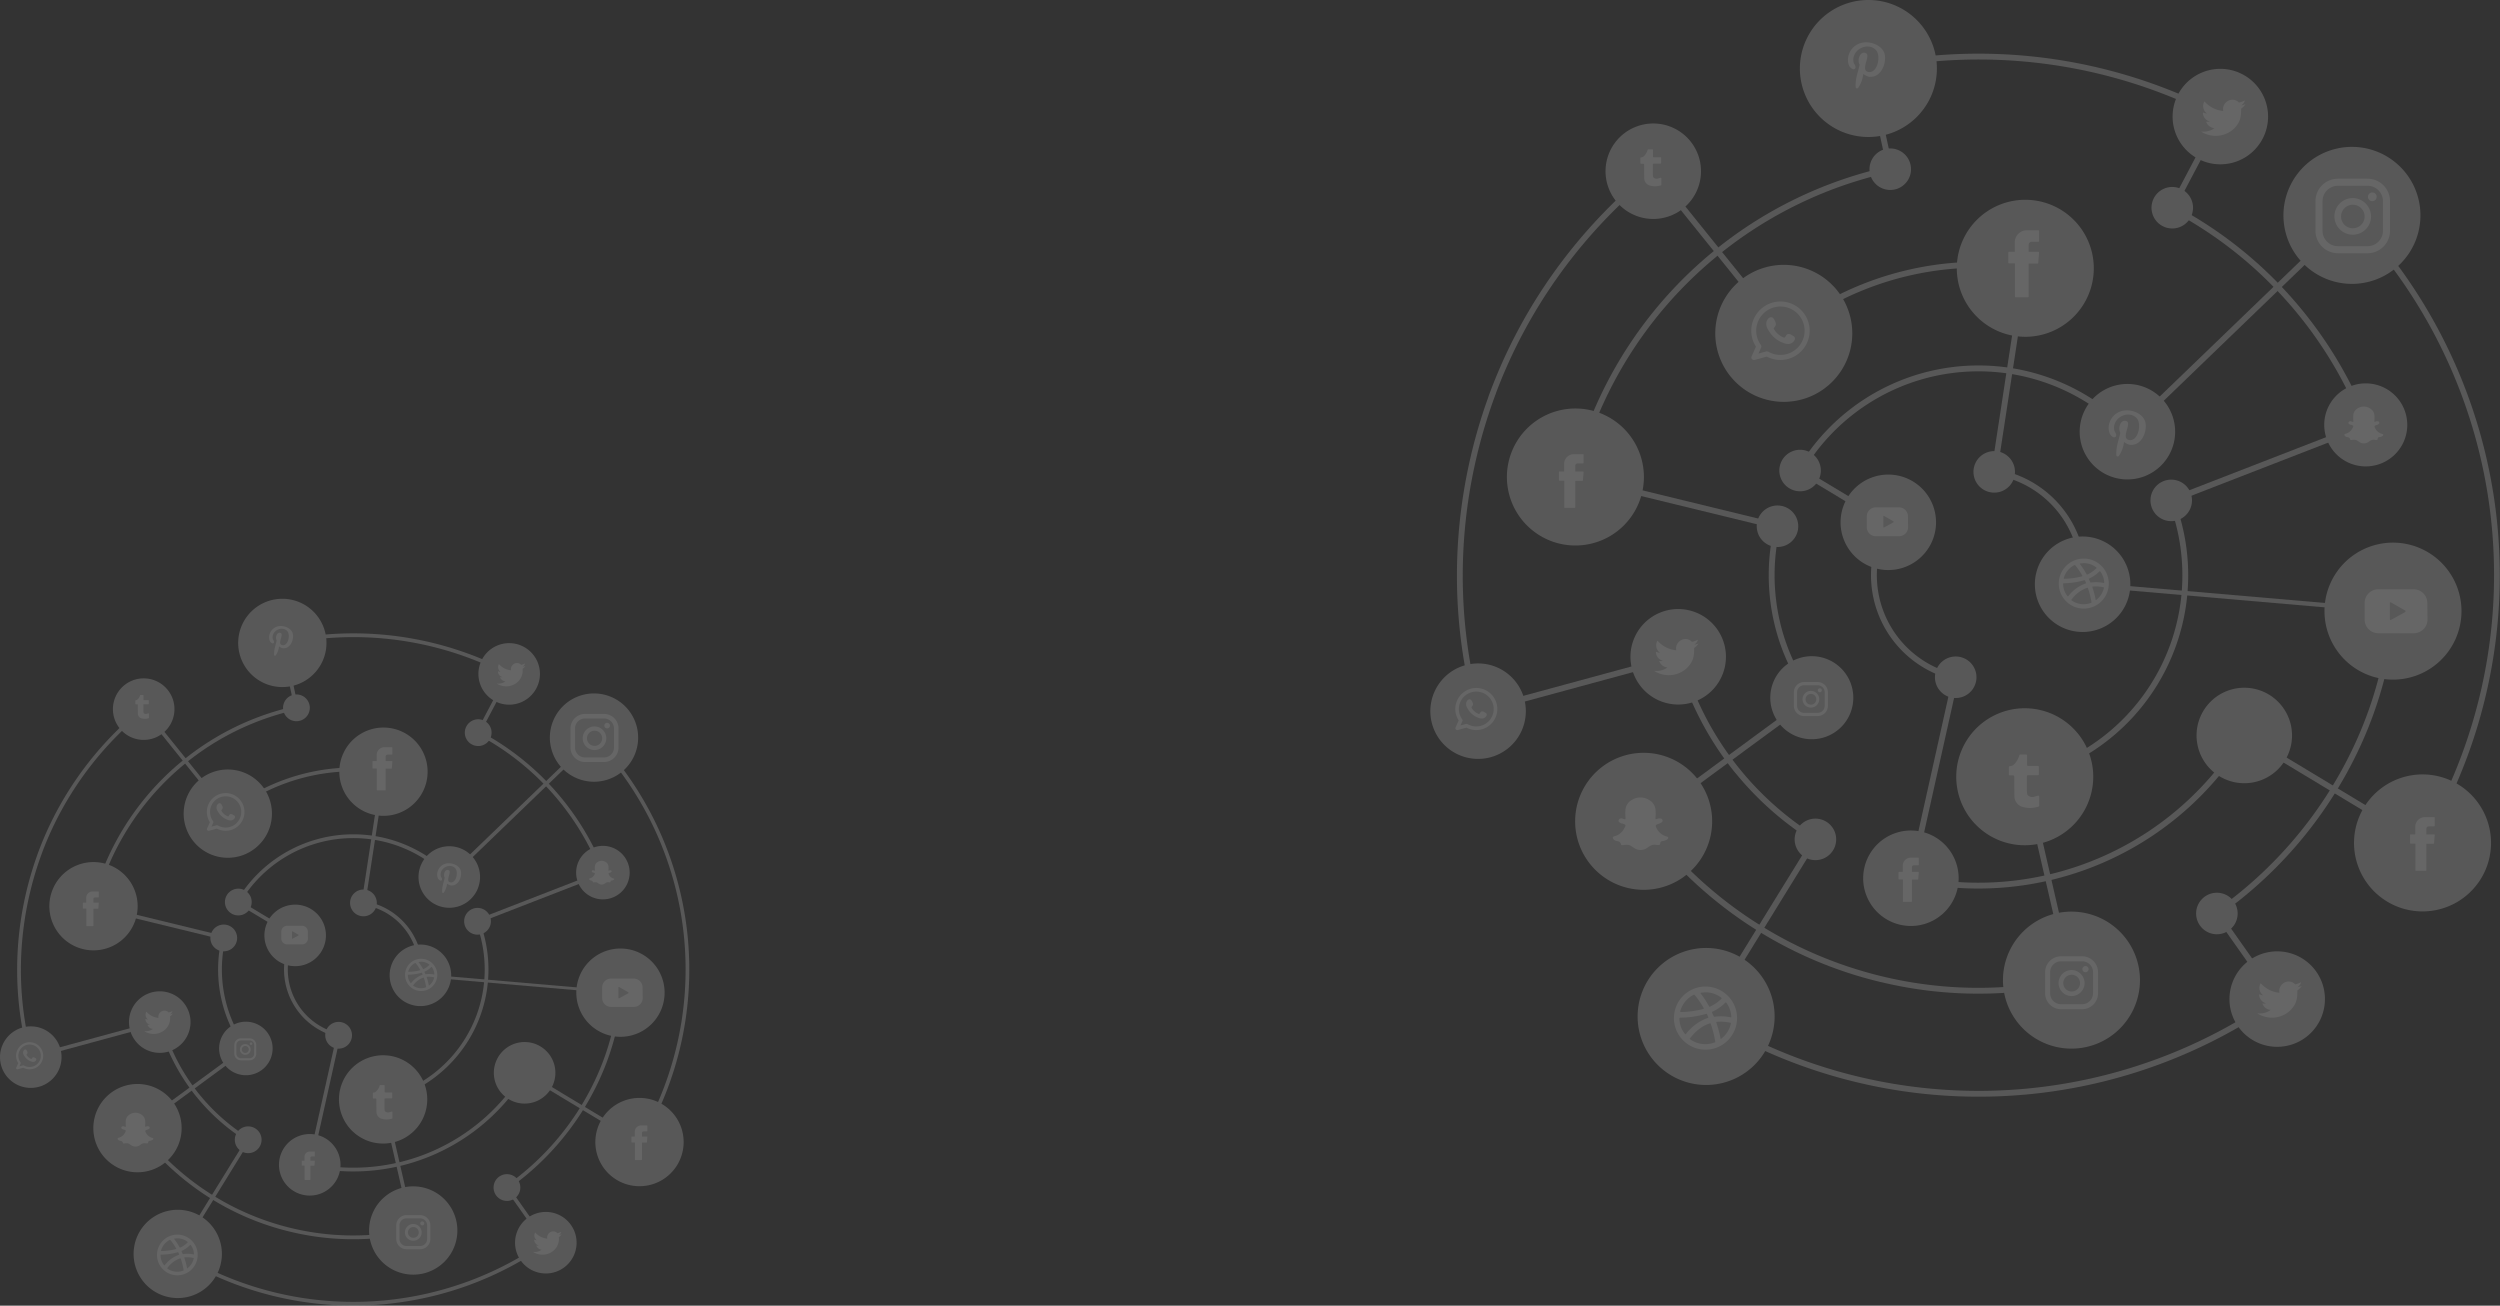 <svg xmlns="http://www.w3.org/2000/svg" width="978.12" height="510.834" viewBox="0 0 978.12 510.834"><rect x="0" y="0" width="978.12" height="510.834" fill="#333333" stroke="none"/><defs><style>.a{opacity:0.25;}.b,.c{fill:#c7c7c7;}.b,.e{fill-rule:evenodd;}.d,.e{fill:#fff;}</style></defs><g transform="translate(-207.495 -91.9)"><g class="a" transform="translate(779.383 -1329.734)"><g transform="translate(-571.887 1655.9)"><path class="b" d="M300.507,399.581l9.151-59.939,1.461.22L301.968,399.8Z" transform="translate(-159.042 -280.699)"/><rect class="c" width="1.108" height="77.455" transform="matrix(0.086, -0.996, 0.996, 0.086, 164.434, 147.881)"/><rect class="c" width="1.474" height="27.376" transform="translate(197.179 229.989) rotate(-35.179)"/><rect class="c" width="52.293" height="1.477" transform="translate(11.847 178.624) rotate(-15.201)"/><rect class="c" width="52.48" height="1.472" transform="translate(68.918 255.942) rotate(-58.32)"/><rect class="c" width="1.474" height="52.488" transform="matrix(0.779, -0.627, 0.627, 0.779, 55.643, 43.641)"/><path class="b" d="M287.168,397.285,265.059,384l.756-1.264,22.11,13.289Z" transform="translate(-172.197 -264.707)"/><rect class="c" width="74.439" height="1.474" transform="matrix(0.72, -0.694, 0.694, 0.72, 179.59, 104.172)"/><path class="b" d="M283.813,480.273,297,421.095l1.437.317L285.249,480.59Z" transform="translate(-165.237 -250.47)"/><rect class="c" width="1.476" height="43.779" transform="matrix(0.516, -0.856, 0.856, 0.516, 212.329, 190.593)"/><path class="b" d="M222.012,414.975a105.022,105.022,0,0,1,3.137-14.176,106.3,106.3,0,0,1,5.076-13.671,105.37,105.37,0,0,1,76.9-60.34l.265,1.448a104.206,104.206,0,0,0-80.822,72.981,103.372,103.372,0,0,0-3.09,13.973Z" transform="translate(-188.173 -285.469)"/><path class="b" d="M283.093,335.8l-5.723-26.345,1.443-.311,5.722,26.345Z" transform="translate(-167.628 -292.019)"/><path class="b" d="M224.231,383.862l50.962,12.416-.346,1.431-50.962-12.416Z" transform="translate(-187.477 -264.288)"/><path class="b" d="M236.4,455.56l42.2-31.019.871,1.189-42.2,31.02Z" transform="translate(-182.835 -249.191)"/><rect class="c" width="1.474" height="51.645" transform="translate(149.174 196.044) rotate(-12.937)"/><path class="b" d="M333.4,393.24l48.143-18.686.532,1.374-48.145,18.686Z" transform="translate(-146.834 -267.742)"/><path class="b" d="M274.794,310.505a130.971,130.971,0,0,1,86.089,7.688q2.408,1.088,4.722,2.243t4.622,2.421l-.709,1.293q-2.238-1.228-4.57-2.393t-4.671-2.22a129.412,129.412,0,0,0-85.125-7.6Z" transform="translate(-168.584 -292.989)"/><path class="b" d="M266.452,386.592A52.9,52.9,0,0,1,350.62,383l-1.137.941a51.436,51.436,0,0,0-81.819,3.485Z" transform="translate(-171.68 -271.709)"/><path class="b" d="M367.933,336.354a131.676,131.676,0,0,1,24.191,145.514,130.656,130.656,0,0,1-8.723,16.005l-1.242-.791a128.96,128.96,0,0,0,8.626-15.825,130.747,130.747,0,0,0,6.381-16.948,129.965,129.965,0,0,0-30.3-126.938Z" transform="translate(-134.414 -281.919)"/><path class="b" d="M387.249,348.047a17.272,17.272,0,1,0-22.848,8.639A17.272,17.272,0,0,0,387.249,348.047Z" transform="translate(-139.104 -286.627)"/><path class="b" d="M339.766,384.26a12.038,12.038,0,1,0-15.923,6.022A12.039,12.039,0,0,0,339.766,384.26Z" transform="translate(-153.012 -270.446)"/><rect class="c" width="26.958" height="1.475" transform="translate(185.987 52.902) rotate(-62.193)"/><path class="b" d="M356.857,326.306a12.038,12.038,0,1,0-15.923,6.021A12.038,12.038,0,0,0,356.857,326.306Z" transform="translate(-146.67 -291.954)"/><path class="b" d="M339.973,338.428a5.234,5.234,0,1,0-6.924,2.617A5.234,5.234,0,0,0,339.973,338.428Z" transform="translate(-148.109 -283.891)"/><path class="b" d="M298.314,321.033a17.271,17.271,0,1,0-22.847,8.639A17.271,17.271,0,0,0,298.314,321.033Z" transform="translate(-172.109 -296.653)"/><path class="b" d="M288.107,331.343a5.234,5.234,0,1,0-6.924,2.618A5.235,5.235,0,0,0,288.107,331.343Z" transform="translate(-167.357 -286.521)"/><path class="b" d="M267.367,397.01a5.234,5.234,0,1,0-6.923,2.617A5.236,5.236,0,0,0,267.367,397.01Z" transform="translate(-175.054 -262.15)"/><path class="b" d="M244.432,396.164a17.272,17.272,0,1,0-22.847,8.639A17.273,17.273,0,0,0,244.432,396.164Z" transform="translate(-192.107 -268.77)"/><path class="b" d="M279.865,432.115a10.469,10.469,0,1,0-13.847,5.236A10.466,10.466,0,0,0,279.865,432.115Z" transform="translate(-174.129 -251.864)"/><path class="b" d="M256.982,459.489a17.272,17.272,0,1,0-22.847,8.638A17.271,17.271,0,0,0,256.982,459.489Z" transform="translate(-187.448 -245.269)"/><path class="b" d="M335.664,488.7a17.272,17.272,0,1,0-22.848,8.638A17.271,17.271,0,0,0,335.664,488.7Z" transform="translate(-158.248 -234.429)"/><path class="b" d="M400.231,463.462a17.272,17.272,0,1,0-22.848,8.639A17.273,17.273,0,0,0,400.231,463.462Z" transform="translate(-134.286 -243.794)"/><path class="b" d="M381.745,381.939a10.469,10.469,0,1,0-13.848,5.235A10.47,10.47,0,0,0,381.745,381.939Z" transform="translate(-136.32 -270.486)"/><path class="b" d="M271.523,386.763a5.235,5.235,0,1,0-6.924,2.617A5.237,5.237,0,0,0,271.523,386.763Z" transform="translate(-173.512 -265.953)"/><path class="b" d="M388.144,406.227a101.737,101.737,0,0,1-9.366,38.236,106.776,106.776,0,0,1-38,44.136l-.813-1.227a105.326,105.326,0,0,0,37.48-43.526,100.15,100.15,0,0,0,9.232-37.682Z" transform="translate(-144.4 -256.011)"/><path class="b" d="M394.8,420.832a17.272,17.272,0,1,0-22.848,8.639A17.272,17.272,0,0,0,394.8,420.832Z" transform="translate(-136.303 -259.615)"/><path class="b" d="M348.177,468.23a5.234,5.234,0,1,0-6.924,2.617A5.235,5.235,0,0,0,348.177,468.23Z" transform="translate(-145.064 -235.719)"/><path class="b" d="M299.364,433.953q-1.288-.3-2.554-.728t-2.48-.976a27.1,27.1,0,0,1-13.552-35.841,27.408,27.408,0,0,1,2.294-4.1,26.874,26.874,0,0,1,2.955-3.629l1.056,1.027a25.335,25.335,0,0,0-2.793,3.428,25.879,25.879,0,0,0-2.166,3.879,25.619,25.619,0,0,0,12.815,33.89q1.162.527,2.346.926,1.2.405,2.41.687Z" transform="translate(-167.256 -262.5)"/><path class="b" d="M301.773,383a26.733,26.733,0,0,1,3.181.787,27.666,27.666,0,0,1,3.078,1.171A27.111,27.111,0,0,1,323.968,410.7q-.047,1.209-.2,2.426t-.421,2.4l-1.436-.318c.167-.753.3-1.51.4-2.265s.163-1.527.191-2.291a25.613,25.613,0,0,0-15.07-24.337,25.761,25.761,0,0,0-5.916-1.856Z" transform="translate(-158.67 -264.606)"/><path class="b" d="M373.615,429.239a79.044,79.044,0,0,1-90.01,39.979l.369-1.425a77.563,77.563,0,0,0,88.33-39.235Z" transform="translate(-165.314 -247.7)"/><path class="b" d="M267.139,357.224A79.469,79.469,0,0,1,294.6,346.263a78.632,78.632,0,0,1,29.458-.128l-.265,1.448a77.671,77.671,0,0,0-55.868,10.881Z" transform="translate(-171.425 -278.782)"/><path class="b" d="M394.148,480.916a131.445,131.445,0,0,1-131.419,12.2q-4.683-2.164-9.133-4.656-4.5-2.519-8.715-5.325l.814-1.229q4.183,2.785,8.616,5.266,4.381,2.452,9.036,4.606a129.947,129.947,0,0,0,129.947-12.063Z" transform="translate(-179.685 -228.715)"/><path class="b" d="M252.564,336.354a12.037,12.037,0,1,0-15.923,6.022A12.036,12.036,0,0,0,252.564,336.354Z" transform="translate(-185.374 -288.224)"/><path class="b" d="M257.15,425.658a12.038,12.038,0,1,0-15.924,6.021A12.039,12.039,0,0,0,257.15,425.658Z" transform="translate(-183.673 -255.082)"/><path class="b" d="M343.526,386.378A52.867,52.867,0,0,1,305.665,460.3l-.282-1.449a51.383,51.383,0,0,0,36.806-71.859Z" transform="translate(-157.232 -263.354)"/><path class="b" d="M300.143,424.78a5.234,5.234,0,1,0-6.924,2.619A5.234,5.234,0,0,0,300.143,424.78Z" transform="translate(-162.89 -251.844)"/><path class="b" d="M295.789,400.924a12.037,12.037,0,1,0-15.923,6.021A12.037,12.037,0,0,0,295.789,400.924Z" transform="translate(-169.333 -264.262)"/><path class="b" d="M282.754,369.745a17.27,17.27,0,1,0-22.846,8.638A17.269,17.269,0,0,0,282.754,369.745Z" transform="translate(-177.883 -278.574)"/><path class="b" d="M327.173,357.778a17.271,17.271,0,1,0-22.847,8.639A17.27,17.27,0,0,0,327.173,357.778Z" transform="translate(-161.399 -283.016)"/><path class="b" d="M268.471,495.381a17.271,17.271,0,1,0-22.847,8.639A17.272,17.272,0,0,0,268.471,495.381Z" transform="translate(-183.184 -231.949)"/><path class="b" d="M299.949,466.384a12.038,12.038,0,1,0-15.924,6.021A12.04,12.04,0,0,0,299.949,466.384Z" transform="translate(-167.789 -239.968)"/><path class="b" d="M361.262,440.13a12.038,12.038,0,1,0-15.923,6.022A12.036,12.036,0,0,0,361.262,440.13Z" transform="translate(-145.035 -249.711)"/><path class="b" d="M327.072,451.293a17.272,17.272,0,1,0-22.847,8.639A17.273,17.273,0,0,0,327.072,451.293Z" transform="translate(-161.437 -248.31)"/><path class="b" d="M331.526,412.314a12.038,12.038,0,1,0-15.924,6.022A12.037,12.037,0,0,0,331.526,412.314Z" transform="translate(-156.07 -260.034)"/><path class="b" d="M307.227,387.007a5.234,5.234,0,1,0-6.924,2.619A5.231,5.231,0,0,0,307.227,387.007Z" transform="translate(-160.261 -265.862)"/><path class="b" d="M339.781,392.253a5.234,5.234,0,1,0-6.924,2.619A5.235,5.235,0,0,0,339.781,392.253Z" transform="translate(-148.179 -263.916)"/><path class="b" d="M367.314,488.612a12.038,12.038,0,1,0-15.924,6.019A12.039,12.039,0,0,0,367.314,488.612Z" transform="translate(-142.789 -231.719)"/><path class="b" d="M220.345,435.659a12.038,12.038,0,1,0-15.924,6.021A12.04,12.04,0,0,0,220.345,435.659Z" transform="translate(-197.332 -251.371)"/><path class="b" d="M274.343,454.6a5.235,5.235,0,1,0-6.924,2.619A5.235,5.235,0,0,0,274.343,454.6Z" transform="translate(-172.465 -240.778)"/><path class="b" d="M205.289,459.132a130.513,130.513,0,0,1-3.064-27.8,131.856,131.856,0,0,1,2.923-27.913q1.039-4.87,2.428-9.607,1.154-3.947,2.531-7.754l-.016-.007a130.651,130.651,0,0,1,12.277-25.127,132.084,132.084,0,0,1,17.4-22.024q3.507-3.585,7.187-6.82,3.725-3.28,7.649-6.241l.89,1.178q-3.865,2.918-7.564,6.171-3.665,3.227-7.113,6.746a130.428,130.428,0,0,0-17.206,21.776,128.967,128.967,0,0,0-11.55,23.249l.015.006q-1.709,4.549-3.09,9.258-1.362,4.65-2.4,9.5a130.533,130.533,0,0,0-2.894,27.608,128.987,128.987,0,0,0,3.032,27.481Z" transform="translate(-195.516 -285.821)"/><path class="b" d="M268.515,434.669a52.57,52.57,0,0,1-7.915-19.022,53.161,53.161,0,0,1-.034-20.682l1.449.282a51.707,51.707,0,0,0,.033,20.112,51.144,51.144,0,0,0,7.691,18.49Z" transform="translate(-174.235 -260.167)"/><path class="b" d="M334.847,334.706a104.732,104.732,0,0,1,27.5,21.336A105.89,105.89,0,0,1,381.432,385.3l-1.352.59A103.793,103.793,0,0,0,334.148,336Z" transform="translate(-146.557 -282.53)"/><path class="b" d="M275.219,462.983a79,79,0,0,1-12.891-10.667q-2.505-2.565-4.769-5.345l-.014.012a79.26,79.26,0,0,1-15.11-29.678l1.426-.376a78.023,78.023,0,0,0,5.875,15.361q1.588,3.116,3.454,6.089l0,0a77.857,77.857,0,0,0,22.837,23.376Z" transform="translate(-180.593 -252.015)"/><path class="b" d="M297.082,489.256a104.993,104.993,0,0,1-48.491-26.616,106.492,106.492,0,0,1-7.566-8.091,105.223,105.223,0,0,1-6.653-8.792l1.216-.825a103.785,103.785,0,0,0,6.562,8.671,104.319,104.319,0,0,0,71.689,36.82,103.372,103.372,0,0,0,27.442-1.544l.277,1.449a104.823,104.823,0,0,1-44.475-1.078Z" transform="translate(-183.585 -241.623)"/></g><path class="d" d="M341.637,587.966a1.1,1.1,0,1,0,1.1,1.1,1.1,1.1,0,0,0-1.1-1.1Zm-4.937,1.418a4.621,4.621,0,1,0,4.621,4.621,4.674,4.674,0,0,0-4.569-4.621Zm0,7.615a2.968,2.968,0,1,1,.052,0Zm9.4-6.827a5.672,5.672,0,0,0-5.672-5.672h-7.457a5.672,5.672,0,0,0-5.672,5.672v7.457a5.672,5.672,0,0,0,5.672,5.672h7.457a5.672,5.672,0,0,0,5.672-5.672Zm-1.786,7.457a3.886,3.886,0,0,1-3.886,3.886h-7.457a3.886,3.886,0,0,1-3.886-3.886v-7.457a3.886,3.886,0,0,1,3.886-3.886h7.457a3.886,3.886,0,0,1,3.886,3.886Z" transform="translate(-675.985 1116.462)"/><path class="d" d="M333.85,586.083a.5.5,0,1,0,.5.5A.5.5,0,0,0,333.85,586.083Zm-2.255.648a2.111,2.111,0,1,0,2.111,2.111,2.135,2.135,0,0,0-2.087-2.111Zm0,3.479a1.356,1.356,0,1,1,.024,0Zm4.294-3.119A2.591,2.591,0,0,0,333.3,584.5h-3.407a2.591,2.591,0,0,0-2.591,2.591V590.5a2.591,2.591,0,0,0,2.591,2.591H333.3a2.591,2.591,0,0,0,2.591-2.591Zm-.816,3.407a1.775,1.775,0,0,1-1.775,1.775h-3.407a1.775,1.775,0,0,1-1.775-1.775v-3.407a1.775,1.775,0,0,1,1.775-1.775H333.3a1.775,1.775,0,0,1,1.775,1.775Z" transform="translate(-807.519 1243.385)"/><path class="d" d="M337.485,586.962a.783.783,0,1,0,.783.784.784.784,0,0,0-.783-.784Zm-3.507,1.007a3.283,3.283,0,1,0,3.283,3.283,3.32,3.32,0,0,0-3.246-3.283Zm0,5.41a2.108,2.108,0,1,1,.037,0Zm6.678-4.85a4.029,4.029,0,0,0-4.029-4.029h-5.3a4.029,4.029,0,0,0-4.029,4.029v5.3a4.029,4.029,0,0,0,4.029,4.029h5.3a4.029,4.029,0,0,0,4.029-4.029Zm-1.268,5.3a2.761,2.761,0,0,1-2.761,2.761h-5.3a2.761,2.761,0,0,1-2.761-2.761v-5.3a2.761,2.761,0,0,1,2.761-2.761h5.3a2.761,2.761,0,0,1,2.761,2.761Z" transform="translate(-744.161 1312.544)"/><path class="d" d="M630.18,595.766a3.722,3.722,0,0,1-1.613-.753,7.734,7.734,0,0,1-1.291,3.513.359.359,0,0,1-.645-.215c-.108-2.151.645-3.836,1-5.628-.681-1.147.072-3.513,1.542-2.94s-1.542,4.338.681,4.768,3.3-4.051,1.864-5.557c-2.115-2.115-6.13-.036-5.628,3.011.108.574.574.86.5,1.434a.5.5,0,0,1-.717.394c-.932-.43-1.219-1.4-1.183-2.581a4.493,4.493,0,0,1,4.087-4.158c2.008-.215,4.911.932,5.234,3.3s-1.147,5.592-3.836,5.377Z" transform="translate(-1025.534 1172.344)"/><path class="d" d="M630.18,595.766a3.722,3.722,0,0,1-1.613-.753,7.734,7.734,0,0,1-1.291,3.513.359.359,0,0,1-.645-.215c-.108-2.151.645-3.836,1-5.628-.681-1.147.072-3.513,1.542-2.94s-1.542,4.338.681,4.768,3.3-4.051,1.864-5.557c-2.115-2.115-6.13-.036-5.628,3.011.108.574.574.86.5,1.434a.5.5,0,0,1-.717.394c-.932-.43-1.219-1.4-1.183-2.581a4.493,4.493,0,0,1,4.087-4.158c2.008-.215,4.911.932,5.234,3.3s-1.147,5.592-3.836,5.377Z" transform="translate(-1091.276 1079.531)"/><path class="d" d="M177.017,595.663a3.463,3.463,0,0,0-3.463-3.463h-8.891a3.463,3.463,0,0,0-3.463,3.463v4.165a3.463,3.463,0,0,0,3.463,3.463H173.6a3.463,3.463,0,0,0,3.463-3.463Zm-5.615,2.293-3.556,1.965c-.14.094-.281-.047-.281-.187V595.71c0-.187.14-.281.281-.187l3.6,2.059a.234.234,0,0,1-.047.374Z" transform="translate(-497.492 1212.294)"/><path class="d" d="M171.586,594.474a2.274,2.274,0,0,0-2.274-2.274h-5.839a2.274,2.274,0,0,0-2.274,2.274v2.735a2.274,2.274,0,0,0,2.274,2.274h5.869a2.274,2.274,0,0,0,2.274-2.274ZM167.9,595.98l-2.335,1.291c-.092.062-.184-.031-.184-.123V594.5c0-.123.092-.184.184-.123l2.366,1.352a.154.154,0,0,1-.031.246Z" transform="translate(-623.03 1191.639)"/><path class="e" d="M284.947,591.813v6.575a.158.158,0,0,0,.158.158h2.456a.158.158,0,0,0,.158-.158v-6.654H289.5a.158.158,0,0,0,.158-.158l.158-2.02a.158.158,0,0,0-.158-.2h-1.941v-1.426a.594.594,0,0,1,.594-.594h1.347a.158.158,0,0,0,.158-.158v-2.02a.158.158,0,0,0-.158-.158h-2.3a2.456,2.456,0,0,0-2.456,2.456v1.9h-1.149a.158.158,0,0,0-.158.158v2.02a.158.158,0,0,0,.158.158h1.188Z" transform="translate(-608.429 1276.951)"/><path class="e" d="M284.947,591.813v6.575a.158.158,0,0,0,.158.158h2.456a.158.158,0,0,0,.158-.158v-6.654H289.5a.158.158,0,0,0,.158-.158l.158-2.02a.158.158,0,0,0-.158-.2h-1.941v-1.426a.594.594,0,0,1,.594-.594h1.347a.158.158,0,0,0,.158-.158v-2.02a.158.158,0,0,0-.158-.158h-2.3a2.456,2.456,0,0,0-2.456,2.456v1.9h-1.149a.158.158,0,0,0-.158.158v2.02a.158.158,0,0,0,.158.158h1.188Z" transform="translate(-823.057 1185.428)"/><path class="e" d="M285.281,593.5v8.206a.2.2,0,0,0,.2.2h3.065a.2.2,0,0,0,.2-.2v-8.3h2.224a.2.2,0,0,0,.2-.2l.2-2.521a.2.2,0,0,0-.2-.247h-2.422v-1.78a.741.741,0,0,1,.742-.741h1.681a.2.2,0,0,0,.2-.2V585.2a.2.2,0,0,0-.2-.2H288.3a3.065,3.065,0,0,0-3.065,3.065v2.373H283.8a.2.2,0,0,0-.2.2v2.521a.2.2,0,0,0,.2.2h1.483Z" transform="translate(-709.747 1128.963)"/><path class="e" d="M284.708,590.605v5.409a.13.13,0,0,0,.13.13h2.02a.13.13,0,0,0,.13-.13V590.54h1.466a.13.13,0,0,0,.13-.13l.13-1.662a.13.13,0,0,0-.13-.163h-1.6v-1.173a.489.489,0,0,1,.489-.489h1.108a.13.13,0,0,0,.13-.13V585.13a.13.13,0,0,0-.13-.13H286.7a2.02,2.02,0,0,0-2.02,2.02v1.564h-.945a.13.13,0,0,0-.13.13v1.662a.13.13,0,0,0,.13.13h.978Z" transform="translate(-737.428 1287.175)"/><g transform="translate(-363.303 1903.404)"><path class="d" d="M233.446,589.392a4.564,4.564,0,0,1-1.134.334c.167-.033.434-.367.567-.5a2.068,2.068,0,0,0,.367-.667c0-.033.033-.033,0-.067h-.067a5.737,5.737,0,0,1-1.334.5h-.1l-.133-.133a2.367,2.367,0,0,0-.634-.4,2.268,2.268,0,0,0-1-.167,2.368,2.368,0,0,0-.934.267,2.435,2.435,0,0,0-.767.634,2.335,2.335,0,0,0-.467.9,2.468,2.468,0,0,0-.033.967c0,.067,0,.067-.033.067a7.161,7.161,0,0,1-4.6-2.335c-.067-.067-.067-.067-.133,0a2.328,2.328,0,0,0,.4,2.735l.267.234a2.335,2.335,0,0,1-.9-.233c-.067-.033-.067,0-.1.033a1.4,1.4,0,0,0,0,.267,2.368,2.368,0,0,0,1.468,1.868l.3.1a2.636,2.636,0,0,1-.867.033c-.067,0-.1.033-.067.067a2.412,2.412,0,0,0,1.835,1.534h.233a3.159,3.159,0,0,1-1.234.667,4.47,4.47,0,0,1-1.9.233h-.167c-.033.033,0,.033.033.067l.4.233a6.269,6.269,0,0,0,1.267.5,6.707,6.707,0,0,0,6.538-1.534,6.015,6.015,0,0,0,1.8-5c0-.067.1-.1.133-.133a4.4,4.4,0,0,0,.9-.934.267.267,0,0,0,.067-.167h-.033Z" transform="translate(-222.259 -588.288)"/><path class="e" d="M232.4,615.7Z" transform="translate(-229.017 -606.557)"/><path class="e" d="M232.4,615.7Z" transform="translate(-229.017 -606.557)"/><path class="e" d="M233.5,615.8Z" transform="translate(-229.75 -606.623)"/><path class="e" d="M245.3,588.4Z" transform="translate(-237.615 -588.362)"/></g><g transform="translate(-515.413 1817.037)"><path class="d" d="M233.446,589.392a4.564,4.564,0,0,1-1.134.334c.167-.033.434-.367.567-.5a2.068,2.068,0,0,0,.367-.667c0-.033.033-.033,0-.067h-.067a5.737,5.737,0,0,1-1.334.5h-.1l-.133-.133a2.367,2.367,0,0,0-.634-.4,2.268,2.268,0,0,0-1-.167,2.368,2.368,0,0,0-.934.267,2.435,2.435,0,0,0-.767.634,2.335,2.335,0,0,0-.467.9,2.468,2.468,0,0,0-.033.967c0,.067,0,.067-.033.067a7.161,7.161,0,0,1-4.6-2.335c-.067-.067-.067-.067-.133,0a2.328,2.328,0,0,0,.4,2.735l.267.234a2.335,2.335,0,0,1-.9-.233c-.067-.033-.067,0-.1.033a1.4,1.4,0,0,0,0,.267,2.368,2.368,0,0,0,1.468,1.868l.3.1a2.636,2.636,0,0,1-.867.033c-.067,0-.1.033-.067.067a2.412,2.412,0,0,0,1.835,1.534h.233a3.159,3.159,0,0,1-1.234.667,4.47,4.47,0,0,1-1.9.233h-.167c-.033.033,0,.033.033.067l.4.233a6.269,6.269,0,0,0,1.267.5,6.707,6.707,0,0,0,6.538-1.534,6.015,6.015,0,0,0,1.8-5c0-.067.1-.1.133-.133a4.4,4.4,0,0,0,.9-.934.267.267,0,0,0,.067-.167h-.033Z" transform="translate(-222.259 -588.288)"/><path class="e" d="M232.4,615.7Z" transform="translate(-229.017 -606.557)"/><path class="e" d="M232.4,615.7Z" transform="translate(-229.017 -606.557)"/><path class="e" d="M233.5,615.8Z" transform="translate(-229.75 -606.623)"/><path class="e" d="M245.3,588.4Z" transform="translate(-237.615 -588.362)"/></g><g transform="translate(-377.483 1681.041)"><path class="d" d="M233.446,589.392a4.564,4.564,0,0,1-1.134.334c.167-.033.434-.367.567-.5a2.068,2.068,0,0,0,.367-.667c0-.033.033-.033,0-.067h-.067a5.737,5.737,0,0,1-1.334.5h-.1l-.133-.133a2.367,2.367,0,0,0-.634-.4,2.268,2.268,0,0,0-1-.167,2.368,2.368,0,0,0-.934.267,2.435,2.435,0,0,0-.767.634,2.335,2.335,0,0,0-.467.9,2.468,2.468,0,0,0-.033.967c0,.067,0,.067-.033.067a7.161,7.161,0,0,1-4.6-2.335c-.067-.067-.067-.067-.133,0a2.328,2.328,0,0,0,.4,2.735l.267.234a2.335,2.335,0,0,1-.9-.233c-.067-.033-.067,0-.1.033a1.4,1.4,0,0,0,0,.267,2.368,2.368,0,0,0,1.468,1.868l.3.1a2.636,2.636,0,0,1-.867.033c-.067,0-.1.033-.067.067a2.412,2.412,0,0,0,1.835,1.534h.233a3.159,3.159,0,0,1-1.234.667,4.47,4.47,0,0,1-1.9.233h-.167c-.033.033,0,.033.033.067l.4.233a6.269,6.269,0,0,0,1.267.5,6.707,6.707,0,0,0,6.538-1.534,6.015,6.015,0,0,0,1.8-5c0-.067.1-.1.133-.133a4.4,4.4,0,0,0,.9-.934.267.267,0,0,0,.067-.167h-.033Z" transform="translate(-222.259 -588.288)"/><path class="e" d="M232.4,615.7Z" transform="translate(-229.017 -606.557)"/><path class="e" d="M232.4,615.7Z" transform="translate(-229.017 -606.557)"/><path class="e" d="M233.5,615.8Z" transform="translate(-229.75 -606.623)"/><path class="e" d="M245.3,588.4Z" transform="translate(-237.615 -588.362)"/></g><g transform="translate(-565.596 1829.384)"><path class="e" d="M104.325,585a5.309,5.309,0,0,0-4.45,8.194l-.8,1.78a.46.46,0,0,0,.43.644h.123l2.21-.614a5.309,5.309,0,1,0,2.486-10Zm0,9.7a4.389,4.389,0,0,1-2.21-.583l-.246-.061h-.092l-1.442.4.491-1.1a.46.46,0,0,0-.061-.46,4.388,4.388,0,1,1,3.56,1.811Z" transform="translate(-99.023 -585)"/><path class="e" d="M112.531,597.552a.921.921,0,0,0-.767-.184c-.215.092-.338.4-.46.552a.184.184,0,0,1-.246.061,3.5,3.5,0,0,1-1.749-1.5.215.215,0,0,1,.031-.307,1.2,1.2,0,0,0,.307-.522,1.136,1.136,0,0,0-.153-.614,1.442,1.442,0,0,0-.46-.675.614.614,0,0,0-.675.092,1.35,1.35,0,0,0-.46,1.074,1.535,1.535,0,0,0,.031.338,2.826,2.826,0,0,0,.338.767l.338.522a5.278,5.278,0,0,0,1.473,1.381,4.508,4.508,0,0,0,.921.43,2.056,2.056,0,0,0,1.074.184,1.319,1.319,0,0,0,.982-.737.645.645,0,0,0,.031-.368C113.084,597.828,112.746,597.675,112.531,597.552Z" transform="translate(-105.173 -591.445)"/></g><g transform="translate(-490.961 1731.926)"><path class="e" d="M106.39,585a7.376,7.376,0,0,0-6.182,11.384L99.1,598.857a.64.64,0,0,0,.6.9h.171l3.07-.853A7.376,7.376,0,1,0,106.39,585Zm0,13.473a6.1,6.1,0,0,1-3.07-.81l-.341-.085h-.128l-2,.554.682-1.535a.64.64,0,0,0-.085-.64,6.1,6.1,0,1,1,4.946,2.516Z" transform="translate(-99.023 -585)"/><path class="e" d="M114.336,598.819a1.279,1.279,0,0,0-1.066-.256c-.3.128-.469.554-.64.768a.256.256,0,0,1-.341.085,4.86,4.86,0,0,1-2.43-2.089.3.3,0,0,1,.043-.426,1.662,1.662,0,0,0,.426-.725,1.577,1.577,0,0,0-.213-.853,2,2,0,0,0-.64-.938.853.853,0,0,0-.938.128A1.876,1.876,0,0,0,107.9,596a2.131,2.131,0,0,0,.043.469,3.924,3.924,0,0,0,.469,1.066l.469.725a7.331,7.331,0,0,0,2.047,1.919,6.266,6.266,0,0,0,1.279.6,2.858,2.858,0,0,0,1.492.256,1.833,1.833,0,0,0,1.364-1.023.9.9,0,0,0,.043-.512C115.1,599.2,114.634,598.989,114.336,598.819Z" transform="translate(-104.113 -590.334)"/></g><path class="d" d="M33.8,593.573v-.157a.418.418,0,0,1,.235-.157,2.629,2.629,0,0,0,1.75-1.359c.418-.679.287-.705-.34-.914h-.1a1.361,1.361,0,0,1-.392-.209c-.287-.235-.1-.6.209-.679s.444.1.679.131.209-.026.209-.209a8.072,8.072,0,0,1-.026-1.306,2.195,2.195,0,0,1,1.123-1.881,2.874,2.874,0,0,1,3.083,0,2.195,2.195,0,0,1,1.123,1.7,7.523,7.523,0,0,1,0,1.463c-.026.209.026.261.235.209a1.05,1.05,0,0,1,.758-.078.418.418,0,0,1,.261.366.392.392,0,0,1-.157.287,1.539,1.539,0,0,1-.444.235l-.366.131c-.235.1-.314.261-.183.5a2.712,2.712,0,0,0,1.881,1.646.445.445,0,0,1,.261.157v.157a.706.706,0,0,1-.418.34,1.936,1.936,0,0,1-.549.157.418.418,0,0,0-.444.418c-.026.261-.131.287-.392.287h-.183a1.7,1.7,0,0,0-1.463.314l-.261.183a2.012,2.012,0,0,1-2.247.078l-.6-.392a1.36,1.36,0,0,0-.549-.209,3.53,3.53,0,0,0-.941.052c-.157.026-.314-.026-.314-.183a.7.7,0,0,0-.6-.523,1.7,1.7,0,0,1-.444-.131A.679.679,0,0,1,33.8,593.573Z" transform="translate(-375.18 1172.038)"/><path class="d" d="M33.8,596.629v-.223a.6.6,0,0,1,.335-.223,3.746,3.746,0,0,0,2.495-1.936c.6-.968.41-1.005-.484-1.3H36a1.934,1.934,0,0,1-.558-.3c-.41-.335-.149-.856.3-.968s.633.149.968.186.3-.037.3-.3a11.5,11.5,0,0,1-.037-1.862,3.127,3.127,0,0,1,1.6-2.681,4.1,4.1,0,0,1,4.394,0,3.127,3.127,0,0,1,1.6,2.42,10.722,10.722,0,0,1,0,2.085c-.037.3.037.372.335.3a1.5,1.5,0,0,1,1.08-.112.6.6,0,0,1,.372.521.558.558,0,0,1-.223.41,2.2,2.2,0,0,1-.633.335l-.521.186c-.335.149-.447.372-.261.707a3.866,3.866,0,0,0,2.681,2.346.633.633,0,0,1,.372.223v.223a1,1,0,0,1-.6.484,2.756,2.756,0,0,1-.782.223.6.6,0,0,0-.633.6c-.037.372-.186.41-.558.41h-.261a2.42,2.42,0,0,0-2.085.447l-.372.261a2.867,2.867,0,0,1-3.2.112l-.856-.558a1.937,1.937,0,0,0-.782-.3,5.034,5.034,0,0,0-1.34.074c-.223.037-.447-.037-.447-.261a1,1,0,0,0-.856-.745,2.422,2.422,0,0,1-.633-.186A.968.968,0,0,1,33.8,596.629Z" transform="translate(-559.664 1270.608)"/><path class="d" d="M511.536,584.957a6.309,6.309,0,1,0,5.726,5.726,6.309,6.309,0,0,0-5.726-5.726Zm3.574,3.173a5.179,5.179,0,0,1,1.021,2.845.109.109,0,0,1-.109.109,9.518,9.518,0,0,0-3.282-.109l-.109-.073-.365-.8a.11.11,0,0,1,.037-.109,8.753,8.753,0,0,0,2.626-1.823.109.109,0,0,1,.182,0Zm-.912-.8a7.62,7.62,0,0,1-2.37,1.641.109.109,0,0,1-.109-.036A19.964,19.964,0,0,0,510,586.306a.11.11,0,0,1,.073-.146l.912-.073a5.179,5.179,0,0,1,3.209,1.131.109.109,0,0,1-.036.109Zm-5.4-.729a18.117,18.117,0,0,1,1.823,2.662.11.11,0,0,1-.073.146,18.789,18.789,0,0,1-4.522.62.109.109,0,0,1-.109-.109,5.215,5.215,0,0,1,2.735-3.355Zm-2.917,4.559a19.545,19.545,0,0,0,5.252-.766h.109l.292.656a.109.109,0,0,1-.073.146,9.474,9.474,0,0,0-4.413,3.246.109.109,0,0,1-.146,0,4.888,4.888,0,0,1-1.131-3.246.109.109,0,0,1,.073,0Zm2.006,4.121a8.1,8.1,0,0,1,4.012-2.99.109.109,0,0,1,.109.073,19.877,19.877,0,0,1,.912,3.61.109.109,0,0,1-.073.109,5.178,5.178,0,0,1-5-.656.109.109,0,0,1,0-.109Zm6.09.037a20.946,20.946,0,0,0-.839-3.173.109.109,0,0,1,.073-.146,8.679,8.679,0,0,1,2.772.182.11.11,0,0,1,.073.109,5.216,5.216,0,0,1-1.933,3.063.109.109,0,0,1-.182-.036Z" transform="translate(-918.087 1211.826)"/><path class="d" d="M513.336,584.963a7.963,7.963,0,1,0,7.226,7.226,7.963,7.963,0,0,0-7.226-7.226Zm4.511,4a6.536,6.536,0,0,1,1.289,3.59.138.138,0,0,1-.138.138,12.014,12.014,0,0,0-4.142-.138l-.138-.092-.46-1.013a.138.138,0,0,1,.046-.138,11.048,11.048,0,0,0,3.314-2.3.138.138,0,0,1,.23,0Zm-1.151-1.013a9.624,9.624,0,0,1-2.992,2.071.138.138,0,0,1-.138-.046,25.2,25.2,0,0,0-2.163-3.314.138.138,0,0,1,.092-.184l1.151-.092a6.536,6.536,0,0,1,4.05,1.427.138.138,0,0,1-.046.138Zm-6.812-.921a22.872,22.872,0,0,1,2.3,3.36.138.138,0,0,1-.092.184,23.709,23.709,0,0,1-5.707.782.138.138,0,0,1-.138-.138,6.582,6.582,0,0,1,3.452-4.235Zm-3.682,5.754a24.673,24.673,0,0,0,6.628-.967h.138l.368.829a.138.138,0,0,1-.092.184,11.958,11.958,0,0,0-5.569,4.1.138.138,0,0,1-.184,0,6.168,6.168,0,0,1-1.427-4.1.138.138,0,0,1,.092,0Zm2.531,5.2a10.228,10.228,0,0,1,5.063-3.774.138.138,0,0,1,.138.092,25.088,25.088,0,0,1,1.151,4.557.138.138,0,0,1-.092.138,6.536,6.536,0,0,1-6.306-.828.138.138,0,0,1,0-.138Zm7.687.046a26.426,26.426,0,0,0-1.059-4,.138.138,0,0,1,.092-.184,10.953,10.953,0,0,1,3.5.23.138.138,0,0,1,.092.138,6.583,6.583,0,0,1-2.44,3.866.138.138,0,0,1-.23-.046Z" transform="translate(-1015.131 1319.742)"/><path class="d" d="M427.193,209.379v-2.424a.255.255,0,0,0-.255-.255h-1.446a.255.255,0,0,0-.255.213,4.624,4.624,0,0,1-1.786,2.594,1.488,1.488,0,0,1-.6.128.255.255,0,0,0-.255.255v1.829a.255.255,0,0,0,.255.255h.85a.255.255,0,0,1,.255.255c0,3.147.043,5.1.043,5.1a2.813,2.813,0,0,0,2.3,2.636,6.507,6.507,0,0,0,1.743.213,8.081,8.081,0,0,0,2.041-.34.255.255,0,0,0,.17-.255v-2.254a.255.255,0,0,0-.34-.255l-.85.255a1.658,1.658,0,0,1-1.7-.383.892.892,0,0,1-.128-.255,6,6,0,0,1-.085-1.063v-3.444a.255.255,0,0,1,.255-.255h2.509a.255.255,0,0,0,.255-.255v-1.829a.255.255,0,0,0-.255-.255h-2.466a.255.255,0,0,1-.255-.213Z" transform="translate(-848.598 1639.461)"/><path class="d" d="M425.778,208.554v-1.677a.177.177,0,0,0-.177-.177h-1a.177.177,0,0,0-.177.147,3.2,3.2,0,0,1-1.236,1.795,1.03,1.03,0,0,1-.412.088.177.177,0,0,0-.177.177v1.265a.177.177,0,0,0,.177.177h.589a.177.177,0,0,1,.177.177c0,2.177.029,3.531.029,3.531a1.947,1.947,0,0,0,1.589,1.824,4.5,4.5,0,0,0,1.206.147,5.59,5.59,0,0,0,1.412-.235.177.177,0,0,0,.118-.177v-1.559a.177.177,0,0,0-.235-.177l-.589.177a1.147,1.147,0,0,1-1.177-.265.618.618,0,0,1-.088-.177,4.148,4.148,0,0,1-.059-.736V210.5a.177.177,0,0,1,.177-.177h1.736a.177.177,0,0,0,.177-.177v-1.265a.177.177,0,0,0-.176-.177h-1.707A.177.177,0,0,1,425.778,208.554Z" transform="translate(-941.521 1486.85)"/></g><g class="a" transform="translate(1339 -1564)"><path class="b" d="M300.507,432.638l14.2-93,2.266.341-14.2,93Z" transform="translate(-652.908 1407.71)"/><rect class="c" width="1.719" height="120.173" transform="matrix(0.086, -0.996, 0.996, 0.086, -316.765, 1885.341)"/><rect class="c" width="2.287" height="42.474" transform="translate(-265.961 2012.732) rotate(-35.179)"/><rect class="c" width="81.134" height="2.291" transform="translate(-553.506 1933.039) rotate(-15.201)"/><rect class="c" width="81.424" height="2.283" transform="translate(-464.96 2053) rotate(-58.32)"/><rect class="c" width="2.287" height="81.435" transform="matrix(0.779, -0.627, 0.627, 0.779, -485.556, 1723.61)"/><path class="b" d="M299.362,405.311l-34.3-20.619,1.173-1.961,34.3,20.619Z" transform="translate(-692.87 1456.286)"/><rect class="c" width="115.494" height="2.286" transform="matrix(0.72, -0.694, 0.694, 0.72, -293.25, 1817.524)"/><path class="b" d="M283.813,512.91l20.463-91.815,2.229.492L286.042,513.4Z" transform="translate(-671.728 1499.533)"/><rect class="c" width="2.289" height="67.924" transform="matrix(0.516, -0.856, 0.856, 0.516, -242.455, 1951.609)"/><path class="b" d="M222.012,463.612a162.935,162.935,0,0,1,4.867-21.994,164.919,164.919,0,0,1,7.875-21.211,163.484,163.484,0,0,1,119.3-93.619l.411,2.246a161.677,161.677,0,0,0-125.4,113.231,160.391,160.391,0,0,0-4.795,21.679Z" transform="translate(-741.397 1393.219)"/><path class="b" d="M286.249,350.5l-8.879-40.875,2.239-.483,8.878,40.875Z" transform="translate(-678.991 1373.324)"/><path class="b" d="M224.422,383.862l79.068,19.263-.537,2.221-79.068-19.263Z" transform="translate(-739.285 1457.561)"/><path class="b" d="M236.4,472.668l65.47-48.127,1.351,1.845-65.469,48.128Z" transform="translate(-725.182 1503.418)"/><rect class="c" width="2.287" height="80.129" transform="translate(-340.441 1960.066) rotate(-12.937)"/><path class="b" d="M333.4,403.545l74.7-28.991.825,2.132-74.7,28.991Z" transform="translate(-615.827 1447.068)"/><path class="b" d="M274.794,312.7a203.2,203.2,0,0,1,133.568,11.928q3.737,1.688,7.327,3.48,3.612,1.8,7.171,3.757l-1.1,2.006q-3.472-1.905-7.09-3.712-3.6-1.8-7.248-3.444a200.785,200.785,0,0,0-132.073-11.792Z" transform="translate(-681.895 1370.377)"/><path class="b" d="M266.452,399.126a82.069,82.069,0,0,1,130.588-5.569l-1.764,1.459a79.8,79.8,0,0,0-126.943,5.408Z" transform="translate(-691.299 1435.017)"/><path class="b" d="M368.521,336.354a204.3,204.3,0,0,1,37.532,225.768,202.706,202.706,0,0,1-13.534,24.832l-1.927-1.227a200.086,200.086,0,0,0,13.383-24.553,202.85,202.85,0,0,0,9.9-26.3A201.644,201.644,0,0,0,366.866,337.93Z" transform="translate(-578.1 1404.004)"/><path class="b" d="M405.46,361.493a26.8,26.8,0,1,0-35.45,13.4A26.8,26.8,0,0,0,405.46,361.493Z" transform="translate(-592.345 1389.701)"/><path class="b" d="M352.458,393.632a18.677,18.677,0,1,0-24.7,9.343A18.678,18.678,0,0,0,352.458,393.632Z" transform="translate(-634.594 1438.854)"/><rect class="c" width="41.826" height="2.288" transform="translate(-283.326 1737.979) rotate(-62.193)"/><path class="b" d="M369.549,335.678a18.677,18.677,0,1,0-24.7,9.341A18.678,18.678,0,0,0,369.549,335.678Z" transform="translate(-615.327 1373.521)"/><path class="b" d="M345.491,342.5a8.121,8.121,0,1,0-10.743,4.061A8.121,8.121,0,0,0,345.491,342.5Z" transform="translate(-619.698 1398.012)"/><path class="b" d="M316.524,334.479a26.8,26.8,0,1,0-35.448,13.4A26.8,26.8,0,0,0,316.524,334.479Z" transform="translate(-692.602 1359.248)"/><path class="b" d="M293.626,335.418a8.121,8.121,0,1,0-10.743,4.061A8.122,8.122,0,0,0,293.626,335.418Z" transform="translate(-678.168 1390.025)"/><path class="b" d="M272.886,401.085a8.121,8.121,0,1,0-10.741,4.061A8.123,8.123,0,0,0,272.886,401.085Z" transform="translate(-701.547 1464.053)"/><path class="b" d="M262.643,409.609a26.8,26.8,0,1,0-35.448,13.4A26.8,26.8,0,0,0,262.643,409.609Z" transform="translate(-753.347 1443.945)"/><path class="b" d="M290.9,440.264a16.242,16.242,0,1,0-21.484,8.124A16.239,16.239,0,0,0,290.9,440.264Z" transform="translate(-698.74 1495.298)"/><path class="b" d="M275.193,472.935a26.8,26.8,0,1,0-35.448,13.4A26.8,26.8,0,0,0,275.193,472.935Z" transform="translate(-739.197 1515.332)"/><path class="b" d="M353.875,502.143a26.8,26.8,0,1,0-35.45,13.4A26.8,26.8,0,0,0,353.875,502.143Z" transform="translate(-650.498 1548.258)"/><path class="b" d="M418.442,476.907a26.8,26.8,0,1,0-35.45,13.4A26.8,26.8,0,0,0,418.442,476.907Z" transform="translate(-577.71 1519.811)"/><path class="b" d="M392.783,390.089a16.243,16.243,0,1,0-21.486,8.122A16.245,16.245,0,0,0,392.783,390.089Z" transform="translate(-583.888 1438.733)"/><path class="b" d="M277.042,390.838A8.122,8.122,0,1,0,266.3,394.9,8.125,8.125,0,0,0,277.042,390.838Z" transform="translate(-696.864 1452.501)"/><path class="b" d="M414.718,406.262a157.849,157.849,0,0,1-14.532,59.324,165.666,165.666,0,0,1-58.965,68.478l-1.261-1.9a163.415,163.415,0,0,0,58.15-67.532,155.384,155.384,0,0,0,14.323-58.465Z" transform="translate(-608.432 1482.702)"/><path class="b" d="M413.009,434.278a26.8,26.8,0,1,0-35.45,13.4A26.8,26.8,0,0,0,413.009,434.278Z" transform="translate(-583.837 1471.753)"/><path class="b" d="M353.7,472.305a8.121,8.121,0,1,0-10.743,4.061A8.123,8.123,0,0,0,353.7,472.305Z" transform="translate(-610.45 1544.34)"/><path class="b" d="M310.941,458.922q-2-.463-3.963-1.13-1.943-.657-3.848-1.515A42.043,42.043,0,0,1,282.1,400.67a42.519,42.519,0,0,1,3.559-6.359,41.7,41.7,0,0,1,4.584-5.631l1.638,1.593a39.318,39.318,0,0,0-4.333,5.318,40.157,40.157,0,0,0-3.361,6.018,39.748,39.748,0,0,0,19.882,52.581q1.8.817,3.64,1.436,1.863.629,3.74,1.066Z" transform="translate(-677.861 1462.992)"/><path class="b" d="M301.919,383a41.484,41.484,0,0,1,4.935,1.221,42.909,42.909,0,0,1,4.776,1.817,42.064,42.064,0,0,1,24.726,39.928q-.073,1.876-.317,3.763-.242,1.867-.653,3.721l-2.227-.494c.26-1.168.464-2.342.615-3.514s.253-2.37.3-3.555a39.739,39.739,0,0,0-23.381-37.76,39.428,39.428,0,0,0-4.514-1.721,39.825,39.825,0,0,0-4.665-1.159Z" transform="translate(-651.78 1456.593)"/><path class="b" d="M423.257,429.614a122.639,122.639,0,0,1-139.652,62.028l.572-2.21a120.34,120.34,0,0,0,137.046-60.873Z" transform="translate(-671.962 1507.948)"/><path class="b" d="M267.139,364.072a123.3,123.3,0,0,1,42.612-17.006,122,122,0,0,1,45.705-.2l-.411,2.246A120.508,120.508,0,0,0,268.367,366Z" transform="translate(-690.524 1413.532)"/><path class="b" d="M476.472,481.579a203.939,203.939,0,0,1-203.9,18.929q-7.266-3.357-14.17-7.224-6.985-3.909-13.521-8.262l1.264-1.906q6.49,4.321,13.368,8.171,6.8,3.8,14.019,7.146a201.615,201.615,0,0,0,201.614-18.716Z" transform="translate(-715.616 1565.617)"/><path class="b" d="M265.255,345.725a18.676,18.676,0,1,0-24.7,9.343A18.674,18.674,0,0,0,265.255,345.725Z" transform="translate(-732.897 1384.849)"/><path class="b" d="M269.843,435.03a18.678,18.678,0,1,0-24.707,9.341A18.679,18.679,0,0,0,269.843,435.03Z" transform="translate(-727.729 1485.522)"/><path class="b" d="M364.563,386.378a82.023,82.023,0,0,1-58.742,114.69l-.438-2.248a79.722,79.722,0,0,0,57.106-111.491Z" transform="translate(-647.411 1460.397)"/><path class="b" d="M305.662,428.854a8.121,8.121,0,1,0-10.743,4.063A8.12,8.12,0,0,0,305.662,428.854Z" transform="translate(-664.598 1495.359)"/><path class="b" d="M308.48,410.3a18.676,18.676,0,1,0-24.7,9.341A18.676,18.676,0,0,0,308.48,410.3Z" transform="translate(-684.169 1457.639)"/><path class="b" d="M300.963,383.19a26.8,26.8,0,1,0-35.445,13.4A26.794,26.794,0,0,0,300.963,383.19Z" transform="translate(-710.142 1414.163)"/><path class="b" d="M345.383,371.224a26.8,26.8,0,1,0-35.448,13.4A26.795,26.795,0,0,0,345.383,371.224Z" transform="translate(-660.069 1400.672)"/><path class="b" d="M286.681,508.827a26.8,26.8,0,1,0-35.448,13.4A26.8,26.8,0,0,0,286.681,508.827Z" transform="translate(-726.245 1555.794)"/><path class="b" d="M312.642,475.756a18.677,18.677,0,1,0-24.707,9.341A18.679,18.679,0,0,0,312.642,475.756Z" transform="translate(-679.481 1531.434)"/><path class="b" d="M373.954,449.5a18.677,18.677,0,1,0-24.7,9.343A18.674,18.674,0,0,0,373.954,449.5Z" transform="translate(-610.361 1501.838)"/><path class="b" d="M345.283,464.739a26.8,26.8,0,1,0-35.448,13.4A26.8,26.8,0,0,0,345.283,464.739Z" transform="translate(-660.184 1506.093)"/><path class="b" d="M344.219,421.685a18.677,18.677,0,1,0-24.707,9.343A18.676,18.676,0,0,0,344.219,421.685Z" transform="translate(-643.883 1470.48)"/><path class="b" d="M312.746,391.081A8.121,8.121,0,1,0,302,395.145,8.117,8.117,0,0,0,312.746,391.081Z" transform="translate(-656.612 1452.777)"/><path class="b" d="M345.3,396.328a8.121,8.121,0,1,0-10.743,4.063A8.122,8.122,0,0,0,345.3,396.328Z" transform="translate(-619.913 1458.69)"/><path class="b" d="M380.006,497.984a18.677,18.677,0,1,0-24.707,9.339A18.679,18.679,0,0,0,380.006,497.984Z" transform="translate(-603.538 1556.49)"/><path class="b" d="M233.037,445.031a18.677,18.677,0,1,0-24.707,9.341A18.679,18.679,0,0,0,233.037,445.031Z" transform="translate(-769.219 1496.796)"/><path class="b" d="M279.862,458.674a8.122,8.122,0,1,0-10.743,4.063A8.123,8.123,0,0,0,279.862,458.674Z" transform="translate(-693.685 1528.974)"/><path class="b" d="M206.979,532.645a202.5,202.5,0,0,1-4.755-43.131,204.578,204.578,0,0,1,4.535-43.308q1.611-7.556,3.767-14.906,1.79-6.124,3.927-12.03l-.026-.011a202.705,202.705,0,0,1,19.048-38.985,204.929,204.929,0,0,1,27-34.171q5.441-5.562,11.151-10.581,5.779-5.09,11.868-9.684l1.381,1.827q-6,4.528-11.736,9.575-5.686,5.007-11.037,10.466a202.357,202.357,0,0,0-26.7,33.786,200.092,200.092,0,0,0-17.92,36.071l.023.008q-2.652,7.059-4.795,14.364-2.112,7.215-3.723,14.745a202.526,202.526,0,0,0-4.491,42.834,200.125,200.125,0,0,0,4.7,42.638Z" transform="translate(-763.705 1392.149)"/><path class="b" d="M273.45,456.566a81.562,81.562,0,0,1-12.281-29.512,82.48,82.48,0,0,1-.053-32.089l2.249.438a80.225,80.225,0,0,0,.051,31.2,79.351,79.351,0,0,0,11.932,28.687Z" transform="translate(-699.061 1470.077)"/><path class="b" d="M335.233,334.706a162.492,162.492,0,0,1,42.661,33.1A164.292,164.292,0,0,1,407.511,413.2l-2.1.915a161.037,161.037,0,0,0-71.265-77.4Z" transform="translate(-614.984 1402.146)"/><path class="b" d="M293.3,488.382a122.567,122.567,0,0,1-20-16.551q-3.887-3.979-7.4-8.292l-.021.019a122.974,122.974,0,0,1-23.443-46.046l2.212-.583a121.055,121.055,0,0,0,9.116,23.832q2.463,4.834,5.359,9.447l.006,0a120.8,120.8,0,0,0,35.433,36.269Z" transform="translate(-718.374 1494.838)"/><path class="b" d="M331.667,513.7a162.9,162.9,0,0,1-75.235-41.3,165.216,165.216,0,0,1-11.739-12.553,163.264,163.264,0,0,1-10.322-13.64l1.887-1.281a161.036,161.036,0,0,0,10.181,13.453,161.852,161.852,0,0,0,111.227,57.127,160.384,160.384,0,0,0,42.576-2.4l.43,2.248a162.635,162.635,0,0,1-69-1.672Z" transform="translate(-727.463 1526.406)"/><path class="d" d="M349.544,589.878a1.711,1.711,0,1,0,1.711,1.711,1.711,1.711,0,0,0-1.711-1.711Zm-7.659,2.2a7.17,7.17,0,1,0,7.17,7.17,7.252,7.252,0,0,0-7.089-7.17Zm0,11.815a4.6,4.6,0,1,1,.081,0ZM356.47,593.3a8.8,8.8,0,0,0-8.8-8.8H336.1a8.8,8.8,0,0,0-8.8,8.8v11.57a8.8,8.8,0,0,0,8.8,8.8h11.57a8.8,8.8,0,0,0,8.8-8.8Zm-2.77,11.57a6.03,6.03,0,0,1-6.03,6.03H336.1a6.03,6.03,0,0,1-6.03-6.03V593.3a6.03,6.03,0,0,1,6.03-6.03h11.57a6.03,6.03,0,0,1,6.03,6.03Z" transform="translate(-552.885 1141.315)"/><path class="d" d="M337.462,586.957a.782.782,0,1,0,.782.782A.782.782,0,0,0,337.462,586.957Zm-3.5,1.005a3.276,3.276,0,1,0,3.276,3.276A3.313,3.313,0,0,0,334,587.962Zm0,5.4a2.1,2.1,0,1,1,.037,0Zm6.663-4.839a4.02,4.02,0,0,0-4.02-4.02H331.32a4.02,4.02,0,0,0-4.02,4.02v5.286a4.02,4.02,0,0,0,4.02,4.02h5.286a4.02,4.02,0,0,0,4.02-4.02Zm-1.266,5.286a2.754,2.754,0,0,1-2.754,2.755H331.32a2.754,2.754,0,0,1-2.754-2.755V588.52a2.754,2.754,0,0,1,2.754-2.755h5.286a2.754,2.754,0,0,1,2.754,2.755Z" transform="translate(-756.963 1338.237)"/><path class="d" d="M343.1,588.32a1.216,1.216,0,1,0,1.216,1.216,1.216,1.216,0,0,0-1.216-1.216Zm-5.441,1.563a5.094,5.094,0,1,0,5.094,5.094,5.152,5.152,0,0,0-5.036-5.094Zm0,8.393a3.271,3.271,0,1,1,.057,0Zm10.361-7.525a6.251,6.251,0,0,0-6.251-6.251h-8.219a6.251,6.251,0,0,0-6.251,6.251v8.219a6.251,6.251,0,0,0,6.251,6.251h8.219a6.251,6.251,0,0,0,6.251-6.251Zm-1.968,8.219a4.283,4.283,0,0,1-4.283,4.283h-8.219a4.283,4.283,0,0,1-4.283-4.283v-8.219a4.283,4.283,0,0,1,4.283-4.283h8.219a4.283,4.283,0,0,1,4.283,4.283Z" transform="translate(-658.661 1445.539)"/><path class="d" d="M633.206,600.584a5.774,5.774,0,0,1-2.5-1.168,12,12,0,0,1-2,5.451.556.556,0,0,1-1-.334c-.167-3.337,1-5.951,1.557-8.732-1.057-1.78.111-5.451,2.392-4.561s-2.392,6.73,1.057,7.4,5.117-6.285,2.892-8.621c-3.282-3.282-9.511-.056-8.732,4.672.167.89.89,1.335.779,2.225a.779.779,0,0,1-1.112.612c-1.446-.667-1.891-2.169-1.836-4a6.971,6.971,0,0,1,6.341-6.452c3.115-.334,7.62,1.446,8.121,5.117s-1.78,8.677-5.951,8.343Z" transform="translate(-931.2 1229.411)"/><path class="d" d="M633.206,600.584a5.774,5.774,0,0,1-2.5-1.168,12,12,0,0,1-2,5.451.556.556,0,0,1-1-.334c-.167-3.337,1-5.951,1.557-8.732-1.057-1.78.111-5.451,2.392-4.561s-2.392,6.73,1.057,7.4,5.117-6.285,2.892-8.621c-3.282-3.282-9.511-.056-8.732,4.672.167.89.89,1.335.779,2.225a.779.779,0,0,1-1.112.612c-1.446-.667-1.891-2.169-1.836-4a6.971,6.971,0,0,1,6.341-6.452c3.115-.334,7.62,1.446,8.121,5.117s-1.78,8.677-5.951,8.343Z" transform="translate(-1033.2 1085.411)"/><path class="d" d="M185.74,597.573a5.373,5.373,0,0,0-5.373-5.373H166.573a5.373,5.373,0,0,0-5.373,5.373v6.462a5.373,5.373,0,0,0,5.373,5.373H180.44a5.373,5.373,0,0,0,5.373-5.373Zm-8.712,3.558-5.518,3.049c-.218.145-.436-.073-.436-.291v-6.244c0-.29.218-.436.436-.29l5.59,3.195a.363.363,0,0,1-.073.581Z" transform="translate(-367.556 1294.246)"/><path class="d" d="M177.315,595.728a3.528,3.528,0,0,0-3.528-3.528h-9.059a3.528,3.528,0,0,0-3.528,3.528v4.243a3.528,3.528,0,0,0,3.528,3.528h9.106a3.528,3.528,0,0,0,3.528-3.528Zm-5.721,2.336-3.623,2c-.143.1-.286-.048-.286-.191v-4.1c0-.191.143-.286.286-.191l3.671,2.1a.238.238,0,0,1-.048.381Z" transform="translate(-562.331 1262.2)"/><path class="e" d="M285.689,595.57v10.2a.246.246,0,0,0,.246.246h3.81a.246.246,0,0,0,.246-.246V595.447h2.765A.246.246,0,0,0,293,595.2l.246-3.134a.246.246,0,0,0-.246-.307h-3.011v-2.212a.922.922,0,0,1,.922-.922H293a.246.246,0,0,0,.246-.246v-3.134A.246.246,0,0,0,293,585h-3.564a3.81,3.81,0,0,0-3.81,3.81v2.95h-1.782a.246.246,0,0,0-.246.246v3.134a.246.246,0,0,0,.246.246h1.844Z" transform="translate(-472.172 1390.592)"/><path class="e" d="M285.689,595.57v10.2a.246.246,0,0,0,.246.246h3.81a.246.246,0,0,0,.246-.246V595.447h2.765A.246.246,0,0,0,293,595.2l.246-3.134a.246.246,0,0,0-.246-.307h-3.011v-2.212a.922.922,0,0,1,.922-.922H293a.246.246,0,0,0,.246-.246v-3.134A.246.246,0,0,0,293,585h-3.564a3.81,3.81,0,0,0-3.81,3.81v2.95h-1.782a.246.246,0,0,0-.246.246v3.134a.246.246,0,0,0,.246.246h1.844Z" transform="translate(-805.172 1248.592)"/><path class="e" d="M286.208,598.191v12.731a.307.307,0,0,0,.307.307h4.755a.307.307,0,0,0,.307-.307V598.038h3.451a.307.307,0,0,0,.307-.307l.307-3.911a.307.307,0,0,0-.307-.383h-3.758v-2.761a1.15,1.15,0,0,1,1.15-1.15h2.608a.307.307,0,0,0,.307-.307v-3.911a.307.307,0,0,0-.307-.307h-4.448a4.755,4.755,0,0,0-4.755,4.755v3.681h-2.224a.307.307,0,0,0-.307.307v3.911a.307.307,0,0,0,.307.307h2.3Z" transform="translate(-629.369 1160.985)"/><path class="e" d="M285.319,593.7v8.393a.2.2,0,0,0,.2.2h3.135a.2.2,0,0,0,.2-.2V593.6h2.275a.2.2,0,0,0,.2-.2l.2-2.578a.2.2,0,0,0-.2-.253h-2.477v-1.82a.758.758,0,0,1,.758-.758h1.719a.2.2,0,0,0,.2-.2V585.2a.2.2,0,0,0-.2-.2H288.4a3.135,3.135,0,0,0-3.135,3.135v2.427H283.8a.2.2,0,0,0-.2.2v2.578a.2.2,0,0,0,.2.2h1.517Z" transform="translate(-672.316 1406.454)"/><g transform="translate(-470.524 1451.619)"><path class="d" d="M239.616,590a7.088,7.088,0,0,1-1.76.517c.259-.052.673-.569.88-.776a3.208,3.208,0,0,0,.569-1.035c0-.052.052-.052,0-.1h-.1a8.9,8.9,0,0,1-2.07.776h-.155l-.207-.207a3.673,3.673,0,0,0-.983-.621,3.517,3.517,0,0,0-1.553-.259,3.674,3.674,0,0,0-1.449.414,3.778,3.778,0,0,0-1.19.983,3.623,3.623,0,0,0-.724,1.4,3.829,3.829,0,0,0-.052,1.5c0,.1,0,.1-.052.1a11.111,11.111,0,0,1-7.142-3.623c-.1-.1-.1-.1-.207,0a3.612,3.612,0,0,0,.621,4.244l.414.362a3.622,3.622,0,0,1-1.4-.362c-.1-.052-.1,0-.155.052a2.175,2.175,0,0,0,0,.414,3.674,3.674,0,0,0,2.277,2.9l.466.155a4.09,4.09,0,0,1-1.346.052c-.1,0-.155.052-.1.1a3.743,3.743,0,0,0,2.846,2.381h.362a4.9,4.9,0,0,1-1.915,1.035,6.935,6.935,0,0,1-2.95.362h-.259c-.052.052,0,.052.052.1l.621.362a9.735,9.735,0,0,0,1.967.776,10.405,10.405,0,0,0,10.143-2.381c2.639-2.639,2.795-4.916,2.795-7.763,0-.1.155-.155.207-.207a6.831,6.831,0,0,0,1.4-1.449.414.414,0,0,0,.1-.259h-.052Z" transform="translate(0 0)"/><path class="e" d="M232.4,615.7Z" transform="translate(-4.893 -13.226)"/><path class="e" d="M232.4,615.7Z" transform="translate(-4.893 -13.226)"/><path class="e" d="M233.5,615.8Z" transform="translate(-5.424 -13.275)"/><path class="e" d="M245.3,588.4Z" transform="translate(-11.117 -0.054)"/></g><g transform="translate(-706.524 1317.619)"><path class="d" d="M239.616,590a7.088,7.088,0,0,1-1.76.517c.259-.052.673-.569.88-.776a3.208,3.208,0,0,0,.569-1.035c0-.052.052-.052,0-.1h-.1a8.9,8.9,0,0,1-2.07.776h-.155l-.207-.207a3.673,3.673,0,0,0-.983-.621,3.517,3.517,0,0,0-1.553-.259,3.674,3.674,0,0,0-1.449.414,3.778,3.778,0,0,0-1.19.983,3.623,3.623,0,0,0-.724,1.4,3.829,3.829,0,0,0-.052,1.5c0,.1,0,.1-.052.1a11.111,11.111,0,0,1-7.142-3.623c-.1-.1-.1-.1-.207,0a3.612,3.612,0,0,0,.621,4.244l.414.362a3.622,3.622,0,0,1-1.4-.362c-.1-.052-.1,0-.155.052a2.175,2.175,0,0,0,0,.414,3.674,3.674,0,0,0,2.277,2.9l.466.155a4.09,4.09,0,0,1-1.346.052c-.1,0-.155.052-.1.1a3.743,3.743,0,0,0,2.846,2.381h.362a4.9,4.9,0,0,1-1.915,1.035,6.935,6.935,0,0,1-2.95.362h-.259c-.052.052,0,.052.052.1l.621.362a9.735,9.735,0,0,0,1.967.776,10.405,10.405,0,0,0,10.143-2.381c2.639-2.639,2.795-4.916,2.795-7.763,0-.1.155-.155.207-.207a6.831,6.831,0,0,0,1.4-1.449.414.414,0,0,0,.1-.259h-.052Z" transform="translate(0 0)"/><path class="e" d="M232.4,615.7Z" transform="translate(-4.893 -13.226)"/><path class="e" d="M232.4,615.7Z" transform="translate(-4.893 -13.226)"/><path class="e" d="M233.5,615.8Z" transform="translate(-5.424 -13.275)"/><path class="e" d="M245.3,588.4Z" transform="translate(-11.117 -0.054)"/></g><g transform="translate(-492.524 1106.619)"><path class="d" d="M239.616,590a7.088,7.088,0,0,1-1.76.517c.259-.052.673-.569.88-.776a3.208,3.208,0,0,0,.569-1.035c0-.052.052-.052,0-.1h-.1a8.9,8.9,0,0,1-2.07.776h-.155l-.207-.207a3.673,3.673,0,0,0-.983-.621,3.517,3.517,0,0,0-1.553-.259,3.674,3.674,0,0,0-1.449.414,3.778,3.778,0,0,0-1.19.983,3.623,3.623,0,0,0-.724,1.4,3.829,3.829,0,0,0-.052,1.5c0,.1,0,.1-.052.1a11.111,11.111,0,0,1-7.142-3.623c-.1-.1-.1-.1-.207,0a3.612,3.612,0,0,0,.621,4.244l.414.362a3.622,3.622,0,0,1-1.4-.362c-.1-.052-.1,0-.155.052a2.175,2.175,0,0,0,0,.414,3.674,3.674,0,0,0,2.277,2.9l.466.155a4.09,4.09,0,0,1-1.346.052c-.1,0-.155.052-.1.1a3.743,3.743,0,0,0,2.846,2.381h.362a4.9,4.9,0,0,1-1.915,1.035,6.935,6.935,0,0,1-2.95.362h-.259c-.052.052,0,.052.052.1l.621.362a9.735,9.735,0,0,0,1.967.776,10.405,10.405,0,0,0,10.143-2.381c2.639-2.639,2.795-4.916,2.795-7.763,0-.1.155-.155.207-.207a6.831,6.831,0,0,0,1.4-1.449.414.414,0,0,0,.1-.259h-.052Z" transform="translate(0 0)"/><path class="e" d="M232.4,615.7Z" transform="translate(-4.893 -13.226)"/><path class="e" d="M232.4,615.7Z" transform="translate(-4.893 -13.226)"/><path class="e" d="M233.5,615.8Z" transform="translate(-5.424 -13.275)"/><path class="e" d="M245.3,588.4Z" transform="translate(-11.117 -0.054)"/></g><g transform="translate(-661.15 1340.063)"><path class="e" d="M107.249,585a8.237,8.237,0,0,0-6.9,12.713l-1.238,2.762a.714.714,0,0,0,.667,1h.19l3.428-.952A8.237,8.237,0,1,0,107.249,585Zm0,15.046a6.809,6.809,0,0,1-3.428-.9l-.381-.1H103.3l-2.238.619.762-1.714a.714.714,0,0,0-.1-.714,6.809,6.809,0,1,1,5.523,2.809Z" transform="translate(0)"/><path class="e" d="M115.088,599.346a1.429,1.429,0,0,0-1.19-.286c-.333.143-.524.619-.714.857a.286.286,0,0,1-.381.1,5.428,5.428,0,0,1-2.714-2.333.333.333,0,0,1,.048-.476,1.856,1.856,0,0,0,.476-.809,1.762,1.762,0,0,0-.238-.952,2.238,2.238,0,0,0-.714-1.047.952.952,0,0,0-1.048.143,2.1,2.1,0,0,0-.714,1.666,2.379,2.379,0,0,0,.048.524,4.382,4.382,0,0,0,.524,1.19l.524.809a8.188,8.188,0,0,0,2.285,2.143,7,7,0,0,0,1.428.667,3.19,3.19,0,0,0,1.666.286,2.047,2.047,0,0,0,1.524-1.143,1,1,0,0,0,.048-.571C115.945,599.775,115.421,599.537,115.088,599.346Z" transform="translate(-4.648 -4.871)"/></g><g transform="translate(-545.352 1188.855)"><path class="e" d="M110.452,585a11.444,11.444,0,0,0-9.592,17.663L99.14,606.5a.992.992,0,0,0,.926,1.389h.265l4.763-1.323A11.444,11.444,0,1,0,110.452,585Zm0,20.9a9.461,9.461,0,0,1-4.763-1.257l-.529-.132h-.2l-3.109.86,1.058-2.381a.992.992,0,0,0-.132-.992,9.46,9.46,0,1,1,7.674,3.9Z"/><path class="e" d="M117.888,601.312a1.985,1.985,0,0,0-1.654-.4c-.463.2-.728.86-.992,1.191a.4.4,0,0,1-.529.132A7.541,7.541,0,0,1,110.942,599a.463.463,0,0,1,.066-.662,2.579,2.579,0,0,0,.662-1.125,2.448,2.448,0,0,0-.331-1.323,3.109,3.109,0,0,0-.992-1.455,1.323,1.323,0,0,0-1.455.2,2.91,2.91,0,0,0-.992,2.315,3.306,3.306,0,0,0,.066.728,6.087,6.087,0,0,0,.728,1.654l.728,1.125a11.375,11.375,0,0,0,3.175,2.977,9.724,9.724,0,0,0,1.985.926,4.433,4.433,0,0,0,2.315.4,2.844,2.844,0,0,0,2.117-1.588,1.39,1.39,0,0,0,.066-.794C119.078,601.907,118.351,601.576,117.888,601.312Z" transform="translate(-3.003 -3.147)"/></g><path class="d" d="M33.8,597.538v-.243a.649.649,0,0,1,.365-.243,4.078,4.078,0,0,0,2.716-2.108c.649-1.054.446-1.094-.527-1.419h-.162a2.108,2.108,0,0,1-.608-.324c-.446-.365-.162-.932.324-1.054s.689.162,1.054.2.324-.041.324-.324A12.523,12.523,0,0,1,37.245,590a3.4,3.4,0,0,1,1.743-2.919,4.459,4.459,0,0,1,4.783,0,3.405,3.405,0,0,1,1.743,2.635,11.674,11.674,0,0,1,0,2.27c-.041.324.041.405.365.324a1.63,1.63,0,0,1,1.176-.122.649.649,0,0,1,.405.568.608.608,0,0,1-.243.446,2.392,2.392,0,0,1-.689.365l-.567.2c-.365.162-.486.405-.284.77a4.208,4.208,0,0,0,2.919,2.554.689.689,0,0,1,.405.243v.243a1.1,1.1,0,0,1-.649.527,3,3,0,0,1-.851.243.649.649,0,0,0-.689.649c-.041.405-.2.446-.608.446H45.92a2.635,2.635,0,0,0-2.27.486l-.405.284a3.121,3.121,0,0,1-3.486.122l-.932-.608a2.109,2.109,0,0,0-.851-.324,5.475,5.475,0,0,0-1.459.081c-.243.041-.486-.041-.486-.284a1.092,1.092,0,0,0-.932-.811,2.636,2.636,0,0,1-.689-.2A1.054,1.054,0,0,1,33.8,597.538Z" transform="translate(-248.05 1228.58)"/><path class="d" d="M33.8,602.279v-.347a.925.925,0,0,1,.52-.346,5.812,5.812,0,0,0,3.87-3c.924-1.5.635-1.56-.751-2.022h-.231a3,3,0,0,1-.867-.462c-.635-.52-.231-1.329.462-1.5s.982.231,1.5.289.462-.058.462-.462a17.847,17.847,0,0,1-.058-2.888,4.852,4.852,0,0,1,2.484-4.159,6.354,6.354,0,0,1,6.817,0,4.852,4.852,0,0,1,2.484,3.755,16.636,16.636,0,0,1,0,3.235c-.058.462.058.578.52.462a2.323,2.323,0,0,1,1.675-.173.924.924,0,0,1,.578.809.866.866,0,0,1-.347.635,3.409,3.409,0,0,1-.982.52l-.809.289c-.52.231-.693.578-.4,1.1a6,6,0,0,0,4.159,3.639.983.983,0,0,1,.578.347v.347a1.56,1.56,0,0,1-.924.751,4.275,4.275,0,0,1-1.213.347.924.924,0,0,0-.982.924c-.058.578-.289.635-.867.635h-.4a3.756,3.756,0,0,0-3.235.693l-.578.4a4.448,4.448,0,0,1-4.968.173l-1.329-.866a3.005,3.005,0,0,0-1.213-.462,7.8,7.8,0,0,0-2.08.116c-.347.058-.693-.058-.693-.4a1.556,1.556,0,0,0-1.329-1.155,3.757,3.757,0,0,1-.982-.289A1.5,1.5,0,0,1,33.8,602.279Z" transform="translate(-534.282 1381.514)"/><path class="d" d="M515.323,584.97a9.789,9.789,0,1,0,8.883,8.883,9.789,9.789,0,0,0-8.883-8.883Zm5.545,4.922a8.035,8.035,0,0,1,1.584,4.414.17.17,0,0,1-.17.17,14.767,14.767,0,0,0-5.092-.17l-.17-.113-.566-1.245a.17.17,0,0,1,.057-.17,13.58,13.58,0,0,0,4.074-2.829.17.17,0,0,1,.283,0Zm-1.414-1.245a11.826,11.826,0,0,1-3.678,2.546.17.17,0,0,1-.17-.056,30.984,30.984,0,0,0-2.659-4.074.17.17,0,0,1,.113-.226l1.415-.113a8.035,8.035,0,0,1,4.979,1.754.17.17,0,0,1-.057.17Zm-8.374-1.132a28.117,28.117,0,0,1,2.829,4.13.17.17,0,0,1-.113.226,29.146,29.146,0,0,1-7.016.962.17.17,0,0,1-.17-.17,8.091,8.091,0,0,1,4.244-5.206Zm-4.527,7.073A30.325,30.325,0,0,0,514.7,593.4h.17l.453,1.019a.17.17,0,0,1-.113.226,14.7,14.7,0,0,0-6.846,5.036.17.17,0,0,1-.226,0,7.583,7.583,0,0,1-1.754-5.036.17.17,0,0,1,.113,0Zm3.112,6.394a12.573,12.573,0,0,1,6.224-4.64.17.17,0,0,1,.17.113,30.843,30.843,0,0,1,1.415,5.6.17.17,0,0,1-.113.17,8.035,8.035,0,0,1-7.752-1.018.17.17,0,0,1,0-.17Zm9.449.057a32.495,32.495,0,0,0-1.3-4.923.169.169,0,0,1,.113-.226,13.463,13.463,0,0,1,4.3.283.17.17,0,0,1,.113.17,8.092,8.092,0,0,1-3,4.753.17.17,0,0,1-.283-.057Z" transform="translate(-830.688 1289.511)"/><path class="d" d="M518.116,584.981a12.354,12.354,0,1,0,11.212,11.212,12.354,12.354,0,0,0-11.212-11.212Zm7,6.213a10.14,10.14,0,0,1,2,5.57.214.214,0,0,1-.214.214,18.638,18.638,0,0,0-6.427-.214l-.214-.143-.714-1.571a.215.215,0,0,1,.072-.214,17.141,17.141,0,0,0,5.142-3.57.214.214,0,0,1,.357,0Zm-1.785-1.571a14.927,14.927,0,0,1-4.642,3.214.214.214,0,0,1-.214-.071,39.1,39.1,0,0,0-3.356-5.142.214.214,0,0,1,.143-.286l1.785-.143a10.141,10.141,0,0,1,6.284,2.214.214.214,0,0,1-.071.214Zm-10.569-1.428a35.488,35.488,0,0,1,3.571,5.213.214.214,0,0,1-.143.286,36.784,36.784,0,0,1-8.855,1.214.214.214,0,0,1-.214-.214,10.212,10.212,0,0,1,5.356-6.57Zm-5.713,8.927a38.273,38.273,0,0,0,10.284-1.5h.214l.571,1.286a.215.215,0,0,1-.143.286,18.552,18.552,0,0,0-8.641,6.356.214.214,0,0,1-.286,0,9.57,9.57,0,0,1-2.214-6.356.214.214,0,0,1,.143,0Zm3.928,8.07c2.357-3,4.928-5,7.855-5.856a.214.214,0,0,1,.214.143,38.929,38.929,0,0,1,1.785,7.07.214.214,0,0,1-.143.214,10.141,10.141,0,0,1-9.784-1.285.214.214,0,0,1,0-.214Zm11.926.072a41.017,41.017,0,0,0-1.643-6.213.214.214,0,0,1,.143-.286,16.994,16.994,0,0,1,5.427.357.215.215,0,0,1,.143.214,10.213,10.213,0,0,1-3.785,6,.214.214,0,0,1-.357-.071Z" transform="translate(-981.254 1456.946)"/><path class="d" d="M429.725,210.857V207.1a.4.4,0,0,0-.4-.4h-2.243a.4.4,0,0,0-.4.33c-.066.528-1.254,3.365-2.771,4.025a2.309,2.309,0,0,1-.924.2.4.4,0,0,0-.4.4v2.837a.4.4,0,0,0,.4.4h1.32a.4.4,0,0,1,.4.4c0,4.882.066,7.917.066,7.917a4.365,4.365,0,0,0,3.563,4.091,10.1,10.1,0,0,0,2.705.33,12.535,12.535,0,0,0,3.167-.528.4.4,0,0,0,.264-.4v-3.5a.4.4,0,0,0-.528-.4l-1.32.4a2.573,2.573,0,0,1-2.639-.594,1.386,1.386,0,0,1-.2-.4,9.305,9.305,0,0,1-.132-1.649v-5.344a.4.4,0,0,1,.4-.4h3.893a.4.4,0,0,0,.4-.4v-2.837a.4.4,0,0,0-.4-.4h-3.827a.4.4,0,0,1-.4-.33Z" transform="translate(-768.138 1744.393)"/><path class="d" d="M427.53,209.576v-2.6a.274.274,0,0,0-.274-.274H425.7a.274.274,0,0,0-.274.228c-.046.365-.867,2.328-1.917,2.785a1.6,1.6,0,0,1-.639.137.274.274,0,0,0-.274.274v1.963a.274.274,0,0,0,.274.274h.913a.274.274,0,0,1,.274.274c0,3.378.046,5.478.046,5.478a3.02,3.02,0,0,0,2.465,2.83,6.986,6.986,0,0,0,1.872.228,8.674,8.674,0,0,0,2.191-.365.274.274,0,0,0,.183-.274v-2.419a.274.274,0,0,0-.365-.274l-.913.274a1.78,1.78,0,0,1-1.826-.411.959.959,0,0,1-.137-.274,6.436,6.436,0,0,1-.091-1.141v-3.7a.274.274,0,0,1,.274-.274h2.693a.274.274,0,0,0,.274-.274v-1.963a.274.274,0,0,0-.274-.274H427.8a.274.274,0,0,1-.274-.228Z" transform="translate(-912.308 1507.615)"/></g></g></svg>